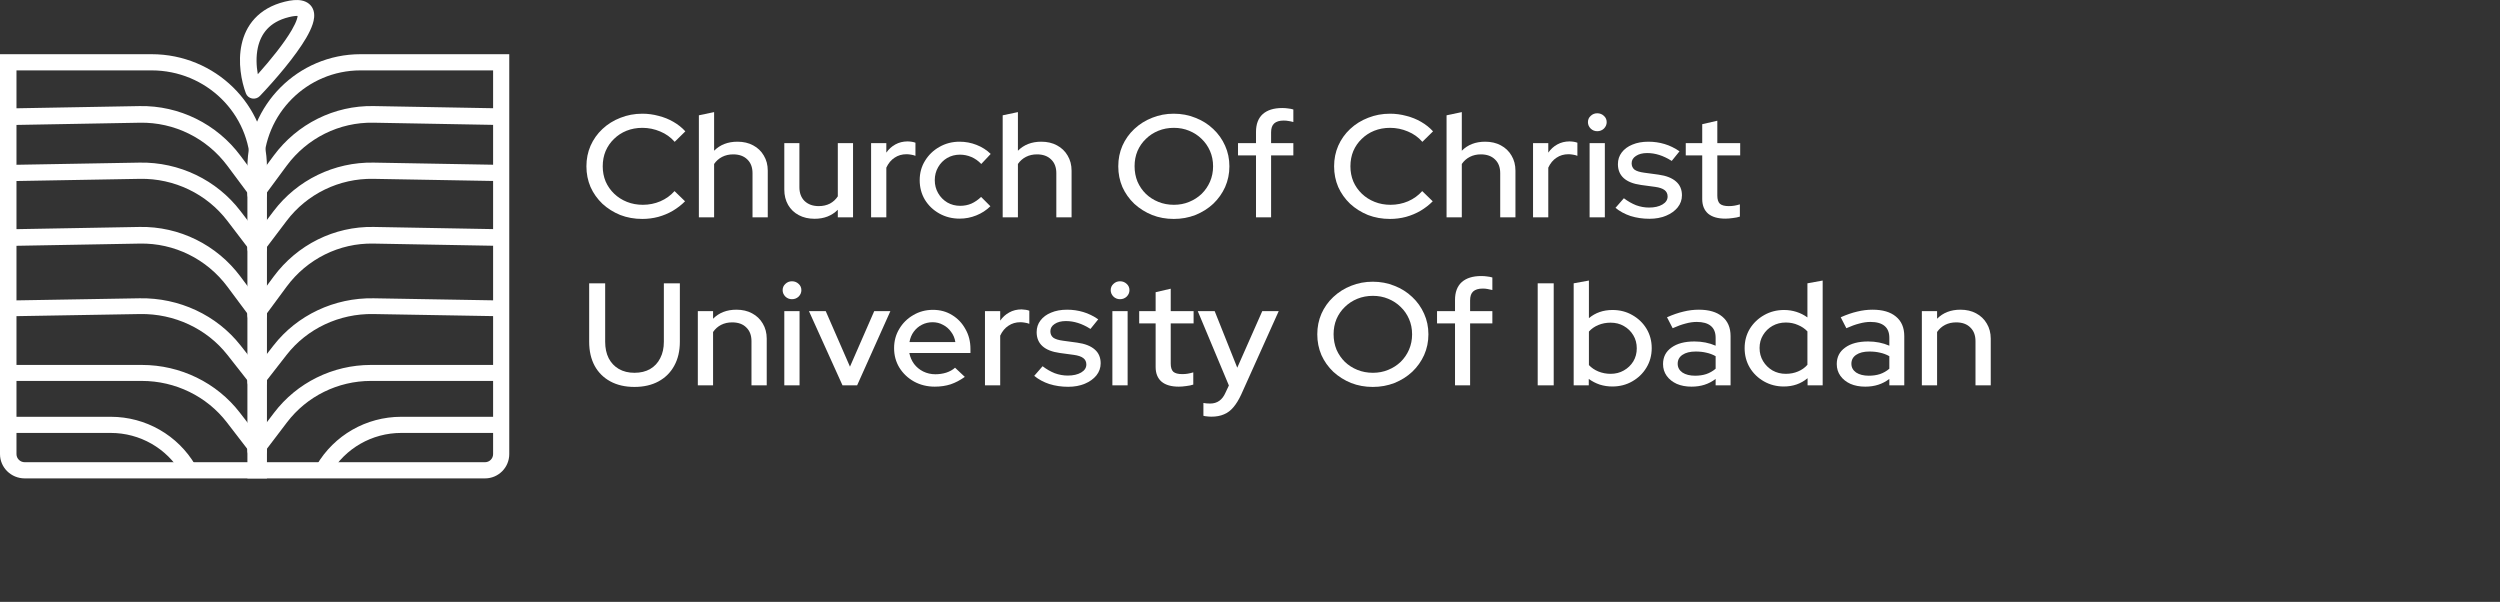 <svg width="162" height="39" viewBox="0 0 162 39" fill="none" xmlns="http://www.w3.org/2000/svg">
<rect x="0" y="0" width="162" height="39" fill="#333333" stroke="none"/>
<path d="M41.625 14.187C41.111 14.187 40.634 14.102 40.193 13.932C39.758 13.755 39.373 13.513 39.037 13.205C38.708 12.89 38.451 12.528 38.267 12.119C38.089 11.703 38 11.256 38 10.777C38 10.299 38.089 9.855 38.267 9.446C38.451 9.03 38.708 8.668 39.037 8.36C39.373 8.045 39.761 7.803 40.203 7.633C40.644 7.456 41.118 7.368 41.625 7.368C41.987 7.368 42.339 7.416 42.682 7.51C43.031 7.598 43.35 7.727 43.64 7.897C43.936 8.067 44.193 8.272 44.41 8.511L43.719 9.191C43.462 8.895 43.149 8.672 42.781 8.52C42.412 8.363 42.027 8.284 41.625 8.284C41.256 8.284 40.914 8.347 40.598 8.473C40.288 8.599 40.018 8.775 39.788 9.002C39.557 9.222 39.376 9.484 39.245 9.786C39.119 10.088 39.057 10.419 39.057 10.777C39.057 11.13 39.119 11.457 39.245 11.76C39.376 12.062 39.561 12.326 39.798 12.553C40.035 12.78 40.311 12.956 40.627 13.082C40.943 13.208 41.286 13.271 41.655 13.271C42.056 13.271 42.435 13.195 42.79 13.044C43.153 12.887 43.459 12.666 43.709 12.383L44.391 13.044C44.16 13.277 43.897 13.482 43.6 13.658C43.311 13.828 42.995 13.96 42.652 14.055C42.316 14.143 41.974 14.187 41.625 14.187Z" fill="white"/>
<path d="M45.287 14.083V7.472L46.274 7.264V9.767C46.663 9.377 47.167 9.182 47.786 9.182C48.174 9.182 48.513 9.26 48.803 9.418C49.099 9.575 49.33 9.795 49.494 10.079C49.666 10.362 49.751 10.689 49.751 11.061V14.083H48.763V11.221C48.763 10.844 48.651 10.548 48.428 10.334C48.204 10.113 47.898 10.003 47.509 10.003C47.246 10.003 47.009 10.057 46.798 10.164C46.587 10.271 46.413 10.425 46.274 10.626V14.083H45.287Z" fill="white"/>
<path d="M52.788 14.177C52.4 14.177 52.057 14.099 51.761 13.941C51.465 13.784 51.234 13.563 51.07 13.28C50.905 12.991 50.823 12.66 50.823 12.289V9.276H51.801V12.128C51.801 12.506 51.913 12.805 52.136 13.025C52.367 13.245 52.673 13.356 53.055 13.356C53.325 13.356 53.565 13.302 53.776 13.195C53.987 13.082 54.158 12.924 54.29 12.723V9.276H55.277V14.083H54.29V13.592C53.901 13.982 53.401 14.177 52.788 14.177Z" fill="white"/>
<path d="M56.447 14.083V9.276H57.434V9.89C57.592 9.663 57.787 9.487 58.017 9.361C58.254 9.229 58.521 9.163 58.817 9.163C59.021 9.169 59.189 9.197 59.321 9.248V10.098C59.229 10.06 59.133 10.035 59.035 10.022C58.936 10.003 58.837 9.994 58.738 9.994C58.449 9.994 58.192 10.069 57.968 10.22C57.744 10.365 57.566 10.579 57.434 10.863V14.083H56.447Z" fill="white"/>
<path d="M62.183 14.168C61.703 14.168 61.265 14.058 60.87 13.837C60.475 13.617 60.162 13.318 59.931 12.94C59.708 12.562 59.596 12.141 59.596 11.675C59.596 11.209 59.711 10.79 59.941 10.419C60.172 10.041 60.481 9.742 60.87 9.522C61.265 9.295 61.703 9.182 62.183 9.182C62.565 9.182 62.931 9.251 63.28 9.389C63.635 9.528 63.941 9.723 64.198 9.975L63.586 10.626C63.395 10.425 63.181 10.274 62.944 10.173C62.707 10.072 62.46 10.022 62.203 10.022C61.9 10.022 61.624 10.094 61.373 10.239C61.13 10.384 60.935 10.582 60.791 10.834C60.646 11.086 60.573 11.366 60.573 11.675C60.573 11.983 60.646 12.263 60.791 12.515C60.935 12.767 61.133 12.969 61.383 13.12C61.633 13.264 61.913 13.337 62.223 13.337C62.48 13.337 62.72 13.29 62.944 13.195C63.168 13.094 63.379 12.95 63.576 12.761L64.178 13.365C63.915 13.623 63.609 13.822 63.26 13.96C62.917 14.099 62.559 14.168 62.183 14.168Z" fill="white"/>
<path d="M64.974 14.083V7.472L65.961 7.264V9.767C66.35 9.377 66.853 9.182 67.472 9.182C67.861 9.182 68.2 9.26 68.49 9.418C68.786 9.575 69.016 9.795 69.181 10.079C69.352 10.362 69.438 10.689 69.438 11.061V14.083H68.45V11.221C68.45 10.844 68.338 10.548 68.114 10.334C67.891 10.113 67.584 10.003 67.196 10.003C66.932 10.003 66.695 10.057 66.485 10.164C66.274 10.271 66.1 10.425 65.961 10.626V14.083H64.974Z" fill="white"/>
<path d="M76.059 14.187C75.559 14.187 75.091 14.102 74.657 13.932C74.222 13.755 73.837 13.513 73.501 13.205C73.172 12.89 72.915 12.528 72.731 12.119C72.553 11.703 72.464 11.256 72.464 10.777C72.464 10.299 72.553 9.855 72.731 9.446C72.915 9.03 73.172 8.668 73.501 8.36C73.837 8.045 74.222 7.803 74.657 7.633C75.091 7.456 75.559 7.368 76.059 7.368C76.56 7.368 77.027 7.456 77.462 7.633C77.903 7.803 78.288 8.045 78.618 8.36C78.947 8.668 79.204 9.03 79.388 9.446C79.572 9.855 79.665 10.299 79.665 10.777C79.665 11.256 79.572 11.703 79.388 12.119C79.204 12.528 78.947 12.89 78.618 13.205C78.288 13.513 77.903 13.755 77.462 13.932C77.027 14.102 76.56 14.187 76.059 14.187ZM76.069 13.271C76.425 13.271 76.754 13.208 77.057 13.082C77.366 12.956 77.636 12.783 77.867 12.562C78.097 12.336 78.278 12.071 78.41 11.769C78.542 11.461 78.608 11.13 78.608 10.777C78.608 10.419 78.542 10.088 78.41 9.786C78.278 9.484 78.097 9.222 77.867 9.002C77.636 8.775 77.366 8.599 77.057 8.473C76.754 8.347 76.425 8.284 76.069 8.284C75.707 8.284 75.371 8.347 75.062 8.473C74.752 8.599 74.482 8.775 74.252 9.002C74.021 9.222 73.84 9.484 73.709 9.786C73.583 10.088 73.521 10.415 73.521 10.768C73.521 11.127 73.583 11.461 73.709 11.769C73.84 12.071 74.021 12.336 74.252 12.562C74.482 12.783 74.752 12.956 75.062 13.082C75.371 13.208 75.707 13.271 76.069 13.271Z" fill="white"/>
<path d="M81.389 14.083V10.069H80.223V9.276H81.389V8.549C81.389 8.045 81.534 7.661 81.823 7.397C82.12 7.132 82.541 7 83.088 7C83.226 7 83.354 7.009 83.473 7.028C83.598 7.041 83.71 7.063 83.809 7.094V7.907C83.69 7.875 83.585 7.853 83.493 7.84C83.4 7.822 83.298 7.812 83.186 7.812C82.91 7.812 82.702 7.875 82.564 8.001C82.432 8.121 82.367 8.313 82.367 8.577V9.276H83.809V10.069H82.367V14.083H81.389Z" fill="white"/>
<path d="M90.075 14.187C89.561 14.187 89.084 14.102 88.643 13.932C88.208 13.755 87.823 13.513 87.487 13.205C87.158 12.89 86.901 12.528 86.717 12.119C86.539 11.703 86.45 11.256 86.45 10.777C86.45 10.299 86.539 9.855 86.717 9.446C86.901 9.03 87.158 8.668 87.487 8.36C87.823 8.045 88.212 7.803 88.653 7.633C89.094 7.456 89.568 7.368 90.075 7.368C90.437 7.368 90.79 7.416 91.132 7.51C91.481 7.598 91.8 7.727 92.09 7.897C92.386 8.067 92.643 8.272 92.861 8.511L92.169 9.191C91.912 8.895 91.6 8.672 91.231 8.52C90.862 8.363 90.477 8.284 90.075 8.284C89.706 8.284 89.364 8.347 89.048 8.473C88.738 8.599 88.469 8.775 88.238 9.002C88.007 9.222 87.826 9.484 87.695 9.786C87.57 10.088 87.507 10.419 87.507 10.777C87.507 11.13 87.57 11.457 87.695 11.76C87.826 12.062 88.011 12.326 88.248 12.553C88.485 12.78 88.761 12.956 89.078 13.082C89.394 13.208 89.736 13.271 90.105 13.271C90.507 13.271 90.885 13.195 91.241 13.044C91.603 12.887 91.909 12.666 92.159 12.383L92.841 13.044C92.61 13.277 92.347 13.482 92.051 13.658C91.761 13.828 91.445 13.96 91.102 14.055C90.767 14.143 90.424 14.187 90.075 14.187Z" fill="white"/>
<path d="M93.737 14.083V7.472L94.725 7.264V9.767C95.113 9.377 95.617 9.182 96.236 9.182C96.624 9.182 96.963 9.26 97.253 9.418C97.549 9.575 97.78 9.795 97.945 10.079C98.116 10.362 98.201 10.689 98.201 11.061V14.083H97.214V11.221C97.214 10.844 97.102 10.548 96.878 10.334C96.654 10.113 96.348 10.003 95.959 10.003C95.696 10.003 95.459 10.057 95.248 10.164C95.037 10.271 94.863 10.425 94.725 10.626V14.083H93.737Z" fill="white"/>
<path d="M99.341 14.083V9.276H100.329V9.89C100.487 9.663 100.681 9.487 100.911 9.361C101.149 9.229 101.415 9.163 101.712 9.163C101.916 9.169 102.084 9.197 102.215 9.248V10.098C102.123 10.06 102.028 10.035 101.929 10.022C101.83 10.003 101.731 9.994 101.633 9.994C101.343 9.994 101.086 10.069 100.862 10.22C100.638 10.365 100.46 10.579 100.329 10.863V14.083H99.341Z" fill="white"/>
<path d="M103.006 14.083V9.276H103.994V14.083H103.006ZM103.5 8.502C103.336 8.502 103.194 8.445 103.076 8.332C102.957 8.212 102.898 8.073 102.898 7.916C102.898 7.752 102.957 7.617 103.076 7.51C103.194 7.397 103.336 7.34 103.5 7.34C103.671 7.34 103.816 7.397 103.935 7.51C104.053 7.617 104.113 7.752 104.113 7.916C104.113 8.073 104.053 8.212 103.935 8.332C103.816 8.445 103.671 8.502 103.5 8.502Z" fill="white"/>
<path d="M106.886 14.177C106.451 14.177 106.043 14.117 105.661 13.998C105.286 13.872 104.96 13.696 104.683 13.469L105.227 12.846C105.483 13.041 105.747 13.192 106.017 13.299C106.293 13.4 106.573 13.45 106.856 13.45C107.212 13.45 107.502 13.384 107.725 13.252C107.949 13.12 108.061 12.947 108.061 12.732C108.061 12.556 107.995 12.418 107.864 12.317C107.732 12.216 107.528 12.147 107.251 12.109L106.343 11.986C105.842 11.917 105.467 11.769 105.217 11.543C104.966 11.316 104.841 11.014 104.841 10.636C104.841 10.346 104.924 10.094 105.088 9.88C105.253 9.66 105.483 9.49 105.78 9.37C106.076 9.244 106.422 9.182 106.817 9.182C107.179 9.182 107.528 9.232 107.864 9.333C108.2 9.433 108.522 9.591 108.832 9.805L108.328 10.428C108.051 10.252 107.781 10.123 107.518 10.041C107.261 9.959 107.001 9.918 106.738 9.918C106.435 9.918 106.191 9.981 106.007 10.107C105.822 10.227 105.73 10.384 105.73 10.579C105.73 10.755 105.793 10.894 105.918 10.995C106.05 11.089 106.264 11.155 106.56 11.193L107.469 11.316C107.969 11.385 108.348 11.533 108.604 11.76C108.861 11.98 108.99 12.279 108.99 12.657C108.99 12.947 108.898 13.208 108.713 13.441C108.529 13.667 108.279 13.847 107.962 13.979C107.646 14.111 107.288 14.177 106.886 14.177Z" fill="white"/>
<path d="M111.805 14.168C111.318 14.168 110.946 14.061 110.689 13.847C110.433 13.626 110.304 13.309 110.304 12.893V10.069H109.237V9.276H110.304V8.048L111.282 7.822V9.276H112.764V10.069H111.282V12.676C111.282 12.921 111.338 13.098 111.45 13.205C111.568 13.305 111.759 13.356 112.023 13.356C112.161 13.356 112.283 13.346 112.388 13.327C112.5 13.309 112.619 13.28 112.744 13.242V14.036C112.612 14.08 112.457 14.111 112.28 14.13C112.108 14.155 111.95 14.168 111.805 14.168Z" fill="white"/>
<path d="M41.111 25.073C40.512 25.073 39.992 24.954 39.551 24.715C39.109 24.475 38.77 24.139 38.533 23.704C38.296 23.263 38.178 22.744 38.178 22.146V18.359H39.215V22.146C39.215 22.555 39.291 22.911 39.442 23.213C39.6 23.515 39.821 23.748 40.104 23.912C40.394 24.076 40.729 24.157 41.111 24.157C41.506 24.157 41.846 24.076 42.129 23.912C42.412 23.748 42.629 23.515 42.781 23.213C42.939 22.911 43.018 22.555 43.018 22.146V18.359H44.055V22.146C44.055 22.744 43.933 23.263 43.689 23.704C43.452 24.139 43.113 24.475 42.672 24.715C42.231 24.954 41.711 25.073 41.111 25.073Z" fill="white"/>
<path d="M45.219 24.97V20.163H46.207V20.654C46.595 20.263 47.099 20.068 47.718 20.068C48.107 20.068 48.446 20.147 48.735 20.304C49.032 20.462 49.262 20.682 49.427 20.965C49.598 21.249 49.684 21.576 49.684 21.948V24.97H48.696V22.108C48.696 21.73 48.584 21.434 48.36 21.22C48.143 21 47.837 20.89 47.441 20.89C47.178 20.89 46.941 20.943 46.73 21.05C46.52 21.157 46.345 21.312 46.207 21.513V24.97H45.219Z" fill="white"/>
<path d="M50.823 24.97V20.163H51.811V24.97H50.823ZM51.317 19.388C51.153 19.388 51.011 19.332 50.892 19.218C50.774 19.099 50.715 18.96 50.715 18.803C50.715 18.639 50.774 18.504 50.892 18.397C51.011 18.283 51.153 18.227 51.317 18.227C51.488 18.227 51.633 18.283 51.752 18.397C51.87 18.504 51.929 18.639 51.929 18.803C51.929 18.96 51.87 19.099 51.752 19.218C51.633 19.332 51.488 19.388 51.317 19.388Z" fill="white"/>
<path d="M54.594 24.97L52.421 20.163H53.508L55.078 23.761L56.649 20.163H57.696L55.542 24.97H54.594Z" fill="white"/>
<path d="M60.574 25.055C60.08 25.055 59.632 24.944 59.23 24.724C58.835 24.504 58.519 24.205 58.282 23.827C58.052 23.449 57.937 23.027 57.937 22.561C57.937 22.102 58.048 21.686 58.272 21.315C58.496 20.937 58.799 20.638 59.181 20.418C59.563 20.191 59.988 20.078 60.455 20.078C60.923 20.078 61.337 20.191 61.7 20.418C62.062 20.638 62.348 20.94 62.559 21.324C62.776 21.702 62.885 22.13 62.885 22.609V22.873H58.924C58.977 23.137 59.079 23.374 59.23 23.581C59.388 23.789 59.586 23.953 59.823 24.072C60.067 24.192 60.33 24.252 60.613 24.252C60.857 24.252 61.091 24.217 61.314 24.148C61.545 24.072 61.736 23.965 61.887 23.827L62.52 24.422C62.223 24.636 61.917 24.796 61.601 24.904C61.291 25.004 60.949 25.055 60.574 25.055ZM58.934 22.165H61.907C61.868 21.913 61.775 21.693 61.63 21.504C61.492 21.308 61.318 21.157 61.107 21.05C60.903 20.937 60.679 20.88 60.435 20.88C60.185 20.88 59.955 20.934 59.744 21.041C59.533 21.148 59.355 21.299 59.211 21.494C59.072 21.683 58.98 21.907 58.934 22.165Z" fill="white"/>
<path d="M63.826 24.97V20.163H64.813V20.776C64.971 20.55 65.166 20.374 65.396 20.248C65.633 20.115 65.9 20.049 66.196 20.049C66.4 20.056 66.568 20.084 66.7 20.134V20.984C66.608 20.947 66.512 20.921 66.413 20.909C66.315 20.89 66.216 20.88 66.117 20.88C65.827 20.88 65.571 20.956 65.347 21.107C65.123 21.252 64.945 21.466 64.813 21.749V24.97H63.826Z" fill="white"/>
<path d="M69.219 25.064C68.785 25.064 68.377 25.004 67.995 24.885C67.619 24.759 67.293 24.582 67.017 24.356L67.56 23.732C67.817 23.928 68.08 24.079 68.35 24.186C68.627 24.287 68.907 24.337 69.19 24.337C69.545 24.337 69.835 24.271 70.059 24.139C70.283 24.006 70.395 23.833 70.395 23.619C70.395 23.443 70.329 23.304 70.197 23.204C70.066 23.103 69.862 23.034 69.585 22.996L68.676 22.873C68.176 22.804 67.8 22.656 67.55 22.429C67.3 22.203 67.175 21.9 67.175 21.523C67.175 21.233 67.257 20.981 67.422 20.767C67.587 20.547 67.817 20.377 68.113 20.257C68.41 20.131 68.755 20.068 69.15 20.068C69.513 20.068 69.862 20.119 70.197 20.219C70.533 20.32 70.856 20.477 71.165 20.692L70.662 21.315C70.385 21.139 70.115 21.009 69.852 20.928C69.595 20.846 69.335 20.805 69.071 20.805C68.768 20.805 68.525 20.868 68.34 20.994C68.156 21.113 68.064 21.271 68.064 21.466C68.064 21.642 68.126 21.781 68.251 21.881C68.383 21.976 68.597 22.042 68.894 22.08L69.802 22.203C70.303 22.272 70.681 22.42 70.938 22.646C71.195 22.867 71.323 23.166 71.323 23.544C71.323 23.833 71.231 24.094 71.047 24.327C70.862 24.554 70.612 24.733 70.296 24.866C69.98 24.998 69.621 25.064 69.219 25.064Z" fill="white"/>
<path d="M72.082 24.97V20.163H73.07V24.97H72.082ZM72.576 19.388C72.412 19.388 72.27 19.332 72.151 19.218C72.033 19.099 71.974 18.96 71.974 18.803C71.974 18.639 72.033 18.504 72.151 18.397C72.27 18.283 72.412 18.227 72.576 18.227C72.747 18.227 72.892 18.283 73.011 18.397C73.129 18.504 73.189 18.639 73.189 18.803C73.189 18.96 73.129 19.099 73.011 19.218C72.892 19.332 72.747 19.388 72.576 19.388Z" fill="white"/>
<path d="M76.386 25.055C75.899 25.055 75.527 24.948 75.27 24.733C75.014 24.513 74.885 24.195 74.885 23.78V20.956H73.819V20.163H74.885V18.935L75.863 18.708V20.163H77.345V20.956H75.863V23.562C75.863 23.808 75.919 23.984 76.031 24.091C76.15 24.192 76.341 24.242 76.604 24.242C76.742 24.242 76.864 24.233 76.969 24.214C77.081 24.195 77.2 24.167 77.325 24.129V24.922C77.193 24.966 77.038 24.998 76.861 25.017C76.689 25.042 76.531 25.055 76.386 25.055Z" fill="white"/>
<path d="M78.505 27C78.399 27 78.3 26.994 78.208 26.981C78.116 26.975 78.04 26.962 77.981 26.943V26.112C78.1 26.137 78.245 26.15 78.416 26.15C78.877 26.15 79.209 25.914 79.413 25.442L79.631 24.979L77.616 20.163H78.712L80.174 23.827L81.794 20.163H82.86L80.431 25.564C80.273 25.904 80.105 26.178 79.927 26.386C79.749 26.6 79.545 26.755 79.314 26.849C79.084 26.95 78.814 27 78.505 27Z" fill="white"/>
<path d="M88.956 25.073C88.455 25.073 87.988 24.988 87.553 24.819C87.118 24.642 86.733 24.4 86.397 24.091C86.068 23.776 85.811 23.415 85.627 23.005C85.449 22.59 85.36 22.143 85.36 21.664C85.36 21.186 85.449 20.742 85.627 20.333C85.811 19.917 86.068 19.555 86.397 19.247C86.733 18.932 87.118 18.689 87.553 18.519C87.988 18.343 88.455 18.255 88.956 18.255C89.456 18.255 89.924 18.343 90.358 18.519C90.799 18.689 91.184 18.932 91.514 19.247C91.843 19.555 92.1 19.917 92.284 20.333C92.469 20.742 92.561 21.186 92.561 21.664C92.561 22.143 92.469 22.59 92.284 23.005C92.1 23.415 91.843 23.776 91.514 24.091C91.184 24.4 90.799 24.642 90.358 24.819C89.924 24.988 89.456 25.073 88.956 25.073ZM88.965 24.157C89.321 24.157 89.65 24.094 89.953 23.968C90.263 23.843 90.533 23.669 90.763 23.449C90.993 23.223 91.175 22.958 91.306 22.656C91.438 22.347 91.504 22.017 91.504 21.664C91.504 21.305 91.438 20.975 91.306 20.673C91.175 20.37 90.993 20.109 90.763 19.889C90.533 19.662 90.263 19.486 89.953 19.36C89.65 19.234 89.321 19.171 88.965 19.171C88.603 19.171 88.267 19.234 87.958 19.36C87.648 19.486 87.379 19.662 87.148 19.889C86.918 20.109 86.737 20.37 86.605 20.673C86.48 20.975 86.417 21.302 86.417 21.655C86.417 22.014 86.48 22.347 86.605 22.656C86.737 22.958 86.918 23.223 87.148 23.449C87.379 23.669 87.648 23.843 87.958 23.968C88.267 24.094 88.603 24.157 88.965 24.157Z" fill="white"/>
<path d="M94.285 24.97V20.956H93.12V20.163H94.285V19.436C94.285 18.932 94.43 18.548 94.72 18.283C95.016 18.019 95.437 17.887 95.984 17.887C96.122 17.887 96.251 17.896 96.369 17.915C96.494 17.928 96.606 17.95 96.705 17.981V18.793C96.586 18.762 96.481 18.74 96.389 18.727C96.297 18.708 96.195 18.699 96.083 18.699C95.806 18.699 95.599 18.762 95.46 18.888C95.329 19.007 95.263 19.199 95.263 19.464V20.163H96.705V20.956H95.263V24.97H94.285Z" fill="white"/>
<path d="M99.643 24.97V18.359H100.68V24.97H99.643Z" fill="white"/>
<path d="M101.974 24.97V18.359L102.962 18.179V20.616C103.383 20.263 103.894 20.087 104.493 20.087C104.967 20.087 105.395 20.197 105.777 20.418C106.166 20.638 106.472 20.934 106.696 21.305C106.919 21.677 107.031 22.096 107.031 22.561C107.031 23.027 106.916 23.449 106.686 23.827C106.462 24.198 106.156 24.494 105.767 24.715C105.385 24.935 104.954 25.045 104.473 25.045C104.197 25.045 103.927 25.004 103.663 24.922C103.406 24.834 103.169 24.711 102.952 24.554V24.97H101.974ZM104.365 24.224C104.687 24.224 104.974 24.151 105.224 24.006C105.481 23.861 105.685 23.666 105.836 23.421C105.988 23.169 106.063 22.886 106.063 22.571C106.063 22.256 105.988 21.973 105.836 21.721C105.685 21.469 105.481 21.271 105.224 21.126C104.974 20.981 104.687 20.909 104.365 20.909C104.081 20.909 103.818 20.959 103.574 21.06C103.331 21.16 103.127 21.302 102.962 21.485V23.657C103.127 23.833 103.331 23.972 103.574 24.072C103.825 24.173 104.088 24.224 104.365 24.224Z" fill="white"/>
<path d="M109.612 25.055C109.25 25.055 108.931 24.995 108.654 24.875C108.378 24.749 108.16 24.576 108.002 24.356C107.844 24.135 107.765 23.88 107.765 23.591C107.765 23.137 107.946 22.782 108.309 22.524C108.671 22.259 109.168 22.127 109.8 22.127C110.294 22.127 110.752 22.218 111.173 22.401V21.891C111.173 21.545 111.068 21.287 110.857 21.116C110.653 20.947 110.35 20.861 109.948 20.861C109.718 20.861 109.477 20.896 109.227 20.965C108.977 21.028 108.697 21.129 108.388 21.268L108.022 20.559C108.404 20.389 108.76 20.267 109.089 20.191C109.418 20.109 109.751 20.068 110.086 20.068C110.738 20.068 111.242 20.216 111.598 20.512C111.96 20.808 112.141 21.23 112.141 21.777V24.97H111.173V24.554C110.949 24.724 110.709 24.85 110.452 24.932C110.195 25.014 109.915 25.055 109.612 25.055ZM108.714 23.572C108.714 23.805 108.816 23.994 109.02 24.139C109.23 24.277 109.504 24.346 109.84 24.346C110.103 24.346 110.343 24.312 110.561 24.242C110.784 24.167 110.989 24.05 111.173 23.893V23.081C110.982 22.974 110.781 22.898 110.57 22.854C110.366 22.804 110.136 22.779 109.879 22.779C109.517 22.779 109.23 22.851 109.02 22.996C108.816 23.134 108.714 23.326 108.714 23.572Z" fill="white"/>
<path d="M115.59 25.045C115.123 25.045 114.695 24.935 114.306 24.715C113.918 24.494 113.612 24.198 113.388 23.827C113.164 23.449 113.052 23.027 113.052 22.561C113.052 22.096 113.164 21.677 113.388 21.305C113.618 20.934 113.928 20.638 114.316 20.418C114.705 20.197 115.136 20.087 115.61 20.087C115.887 20.087 116.153 20.128 116.41 20.21C116.667 20.292 116.904 20.411 117.121 20.569V18.359L118.109 18.179V24.97H117.131V24.507C116.703 24.866 116.189 25.045 115.59 25.045ZM115.719 24.224C116.008 24.224 116.272 24.173 116.509 24.072C116.752 23.972 116.957 23.827 117.121 23.638V21.475C116.957 21.299 116.752 21.16 116.509 21.06C116.272 20.953 116.008 20.899 115.719 20.899C115.403 20.899 115.116 20.972 114.859 21.116C114.603 21.261 114.398 21.46 114.247 21.711C114.096 21.957 114.02 22.237 114.02 22.552C114.02 22.867 114.096 23.15 114.247 23.402C114.398 23.654 114.603 23.855 114.859 24.006C115.116 24.151 115.403 24.224 115.719 24.224Z" fill="white"/>
<path d="M120.869 25.055C120.507 25.055 120.187 24.995 119.911 24.875C119.634 24.749 119.417 24.576 119.259 24.356C119.101 24.135 119.022 23.88 119.022 23.591C119.022 23.137 119.203 22.782 119.565 22.524C119.927 22.259 120.424 22.127 121.057 22.127C121.55 22.127 122.008 22.218 122.429 22.401V21.891C122.429 21.545 122.324 21.287 122.113 21.116C121.909 20.947 121.606 20.861 121.205 20.861C120.974 20.861 120.734 20.896 120.484 20.965C120.233 21.028 119.954 21.129 119.644 21.268L119.279 20.559C119.661 20.389 120.016 20.267 120.345 20.191C120.675 20.109 121.007 20.068 121.343 20.068C121.995 20.068 122.499 20.216 122.854 20.512C123.216 20.808 123.397 21.23 123.397 21.777V24.97H122.429V24.554C122.206 24.724 121.965 24.85 121.708 24.932C121.452 25.014 121.172 25.055 120.869 25.055ZM119.97 23.572C119.97 23.805 120.072 23.994 120.276 24.139C120.487 24.277 120.76 24.346 121.096 24.346C121.359 24.346 121.6 24.312 121.817 24.242C122.041 24.167 122.245 24.05 122.429 23.893V23.081C122.238 22.974 122.038 22.898 121.827 22.854C121.623 22.804 121.392 22.779 121.136 22.779C120.773 22.779 120.487 22.851 120.276 22.996C120.072 23.134 119.97 23.326 119.97 23.572Z" fill="white"/>
<path d="M124.536 24.97V20.163H125.523V20.654C125.912 20.263 126.415 20.068 127.034 20.068C127.423 20.068 127.762 20.147 128.052 20.304C128.348 20.462 128.579 20.682 128.743 20.965C128.914 21.249 129 21.576 129 21.948V24.97H128.012V22.108C128.012 21.73 127.9 21.434 127.676 21.22C127.459 21 127.153 20.89 126.758 20.89C126.494 20.89 126.257 20.943 126.047 21.05C125.836 21.157 125.662 21.312 125.523 21.513V24.97H124.536Z" fill="white"/>
<path fill-rule="evenodd" clip-rule="evenodd" d="M24.188 7.951C21.985 7.911 19.897 8.95 18.572 10.744L16.983 12.897C16.807 13.135 16.476 13.183 16.242 13.004C16.009 12.825 15.962 12.487 16.138 12.249L17.727 10.096C19.256 8.025 21.665 6.827 24.206 6.873L32.329 7.02C32.621 7.025 32.853 7.271 32.848 7.569C32.843 7.866 32.602 8.103 32.31 8.098L24.188 7.951Z" fill="white"/>
<path fill-rule="evenodd" clip-rule="evenodd" d="M24.188 11.589C21.985 11.55 19.897 12.563 18.572 14.314L16.983 16.415C16.807 16.647 16.476 16.694 16.242 16.519C16.009 16.344 15.962 16.015 16.138 15.782L17.727 13.682C19.256 11.661 21.665 10.492 24.206 10.537L32.329 10.681C32.621 10.686 32.853 10.926 32.848 11.216C32.843 11.507 32.602 11.738 32.31 11.733L24.188 11.589Z" fill="white"/>
<path fill-rule="evenodd" clip-rule="evenodd" d="M24.188 15.784C21.985 15.744 19.897 16.782 18.572 18.577L16.983 20.73C16.807 20.968 16.476 21.015 16.242 20.836C16.009 20.657 15.962 20.319 16.138 20.081L17.727 17.928C19.256 15.858 21.665 14.66 24.206 14.706L32.329 14.853C32.621 14.858 32.853 15.104 32.848 15.401C32.843 15.699 32.602 15.936 32.31 15.931L24.188 15.784Z" fill="white"/>
<path fill-rule="evenodd" clip-rule="evenodd" d="M24.188 20.35C21.985 20.312 19.897 21.296 18.572 22.996L16.983 25.036C16.807 25.261 16.476 25.306 16.242 25.137C16.009 24.967 15.962 24.647 16.138 24.422L17.727 22.382C19.256 20.421 21.665 19.285 24.206 19.329L32.329 19.468C32.621 19.473 32.853 19.706 32.848 19.988C32.843 20.27 32.602 20.495 32.31 20.49L24.188 20.35Z" fill="white"/>
<path fill-rule="evenodd" clip-rule="evenodd" d="M24.032 24.684C21.895 24.684 19.881 25.679 18.596 27.37L16.973 29.505C16.799 29.733 16.471 29.779 16.24 29.607C16.009 29.435 15.963 29.11 16.137 28.881L17.759 26.747C19.242 24.796 21.566 23.648 24.032 23.648H31.996C32.285 23.648 32.519 23.88 32.519 24.166C32.519 24.452 32.285 24.684 31.996 24.684H24.032Z" fill="white"/>
<path fill-rule="evenodd" clip-rule="evenodd" d="M25.995 28.054C24.112 28.054 22.37 29.051 21.423 30.671L20.514 30.145C21.65 28.203 23.737 27.008 25.995 27.008H32.322C32.613 27.008 32.848 27.242 32.848 27.531C32.848 27.82 32.613 28.054 32.322 28.054H25.995Z" fill="white"/>
<path fill-rule="evenodd" clip-rule="evenodd" d="M9.069 7.952C11.291 7.912 13.398 8.951 14.735 10.745L16.338 12.898C16.516 13.136 16.85 13.184 17.086 13.005C17.321 12.826 17.368 12.488 17.191 12.25L15.587 10.097C14.045 8.026 11.614 6.828 9.05 6.874L0.854 7.021C0.559 7.026 0.325 7.272 0.33 7.57C0.335 7.867 0.578 8.104 0.873 8.099L9.069 7.952Z" fill="white"/>
<path fill-rule="evenodd" clip-rule="evenodd" d="M9.069 11.589C11.291 11.55 13.398 12.563 14.735 14.314L16.338 16.415C16.516 16.647 16.85 16.694 17.086 16.519C17.321 16.344 17.368 16.015 17.191 15.782L15.587 13.682C14.045 11.661 11.614 10.492 9.05 10.537L0.854 10.681C0.559 10.686 0.325 10.926 0.33 11.216C0.335 11.507 0.578 11.738 0.873 11.733L9.069 11.589Z" fill="white"/>
<path fill-rule="evenodd" clip-rule="evenodd" d="M9.069 15.784C11.291 15.744 13.398 16.782 14.735 18.577L16.338 20.73C16.516 20.968 16.85 21.015 17.086 20.836C17.321 20.657 17.368 20.319 17.191 20.081L15.587 17.928C14.045 15.858 11.614 14.66 9.05 14.706L0.854 14.853C0.559 14.858 0.325 15.104 0.33 15.401C0.335 15.699 0.578 15.936 0.873 15.931L9.069 15.784Z" fill="white"/>
<path fill-rule="evenodd" clip-rule="evenodd" d="M9.069 20.35C11.291 20.312 13.398 21.296 14.735 22.996L16.338 25.036C16.516 25.261 16.85 25.306 17.086 25.137C17.321 24.967 17.368 24.647 17.191 24.422L15.587 22.382C14.045 20.421 11.614 19.285 9.05 19.329L0.854 19.468C0.559 19.473 0.325 19.706 0.33 19.988C0.335 20.27 0.578 20.495 0.873 20.49L9.069 20.35Z" fill="white"/>
<path fill-rule="evenodd" clip-rule="evenodd" d="M9.193 24.684C11.359 24.684 13.399 25.679 14.701 27.37L16.344 29.505C16.52 29.733 16.853 29.779 17.087 29.607C17.321 29.435 17.368 29.11 17.192 28.881L15.548 26.747C14.046 24.796 11.692 23.648 9.193 23.648H0.86C0.567 23.648 0.33 23.88 0.33 24.166C0.33 24.452 0.567 24.684 0.86 24.684H9.193Z" fill="white"/>
<path fill-rule="evenodd" clip-rule="evenodd" d="M7.182 28.054C9.065 28.054 10.807 29.051 11.754 30.671L12.663 30.145C11.527 28.203 9.44 27.008 7.182 27.008H0.855C0.564 27.008 0.329 27.242 0.329 27.531C0.329 27.82 0.564 28.054 0.855 28.054H7.182Z" fill="white"/>
<path fill-rule="evenodd" clip-rule="evenodd" d="M33 3.512H23.363C19.314 3.512 16.032 6.8 16.032 10.856V31H31.429C32.297 31 33 30.295 33 29.426V3.512ZM31.953 4.561V29.426C31.953 29.716 31.718 29.951 31.429 29.951H17.079V10.856C17.079 7.379 19.893 4.561 23.363 4.561H31.953Z" fill="white"/>
<path fill-rule="evenodd" clip-rule="evenodd" d="M0 3.512H9.823C13.951 3.512 17.298 6.8 17.298 10.856V31H1.602C0.717 31 0 30.295 0 29.426V3.512ZM1.068 4.561V29.426C1.068 29.716 1.307 29.951 1.602 29.951H16.23V10.856C16.23 7.379 13.362 4.561 9.823 4.561H1.068Z" fill="white"/>
<path fill-rule="evenodd" clip-rule="evenodd" d="M19.851 2.44C19.151 3.646 17.826 5.186 16.835 6.225C16.708 6.358 16.517 6.418 16.332 6.382C16.148 6.346 15.996 6.22 15.933 6.049C15.642 5.268 15.402 4.037 15.658 2.872C15.787 2.283 16.046 1.695 16.506 1.199C16.968 0.699 17.609 0.317 18.455 0.108C18.86 0.008 19.236 -0.034 19.554 0.032C19.915 0.106 20.203 0.325 20.314 0.678C20.407 0.975 20.349 1.292 20.264 1.556C20.174 1.835 20.027 2.136 19.851 2.44ZM19.285 1.035C19.192 1.027 19.016 1.036 18.722 1.109C18.063 1.271 17.616 1.553 17.309 1.885C16.999 2.22 16.809 2.632 16.709 3.085C16.584 3.655 16.61 4.268 16.706 4.809C17.534 3.885 18.413 2.797 18.912 1.937C19.069 1.666 19.178 1.435 19.237 1.251C19.266 1.16 19.28 1.09 19.285 1.04C19.285 1.038 19.285 1.037 19.285 1.035Z" fill="white"/>
</svg>
